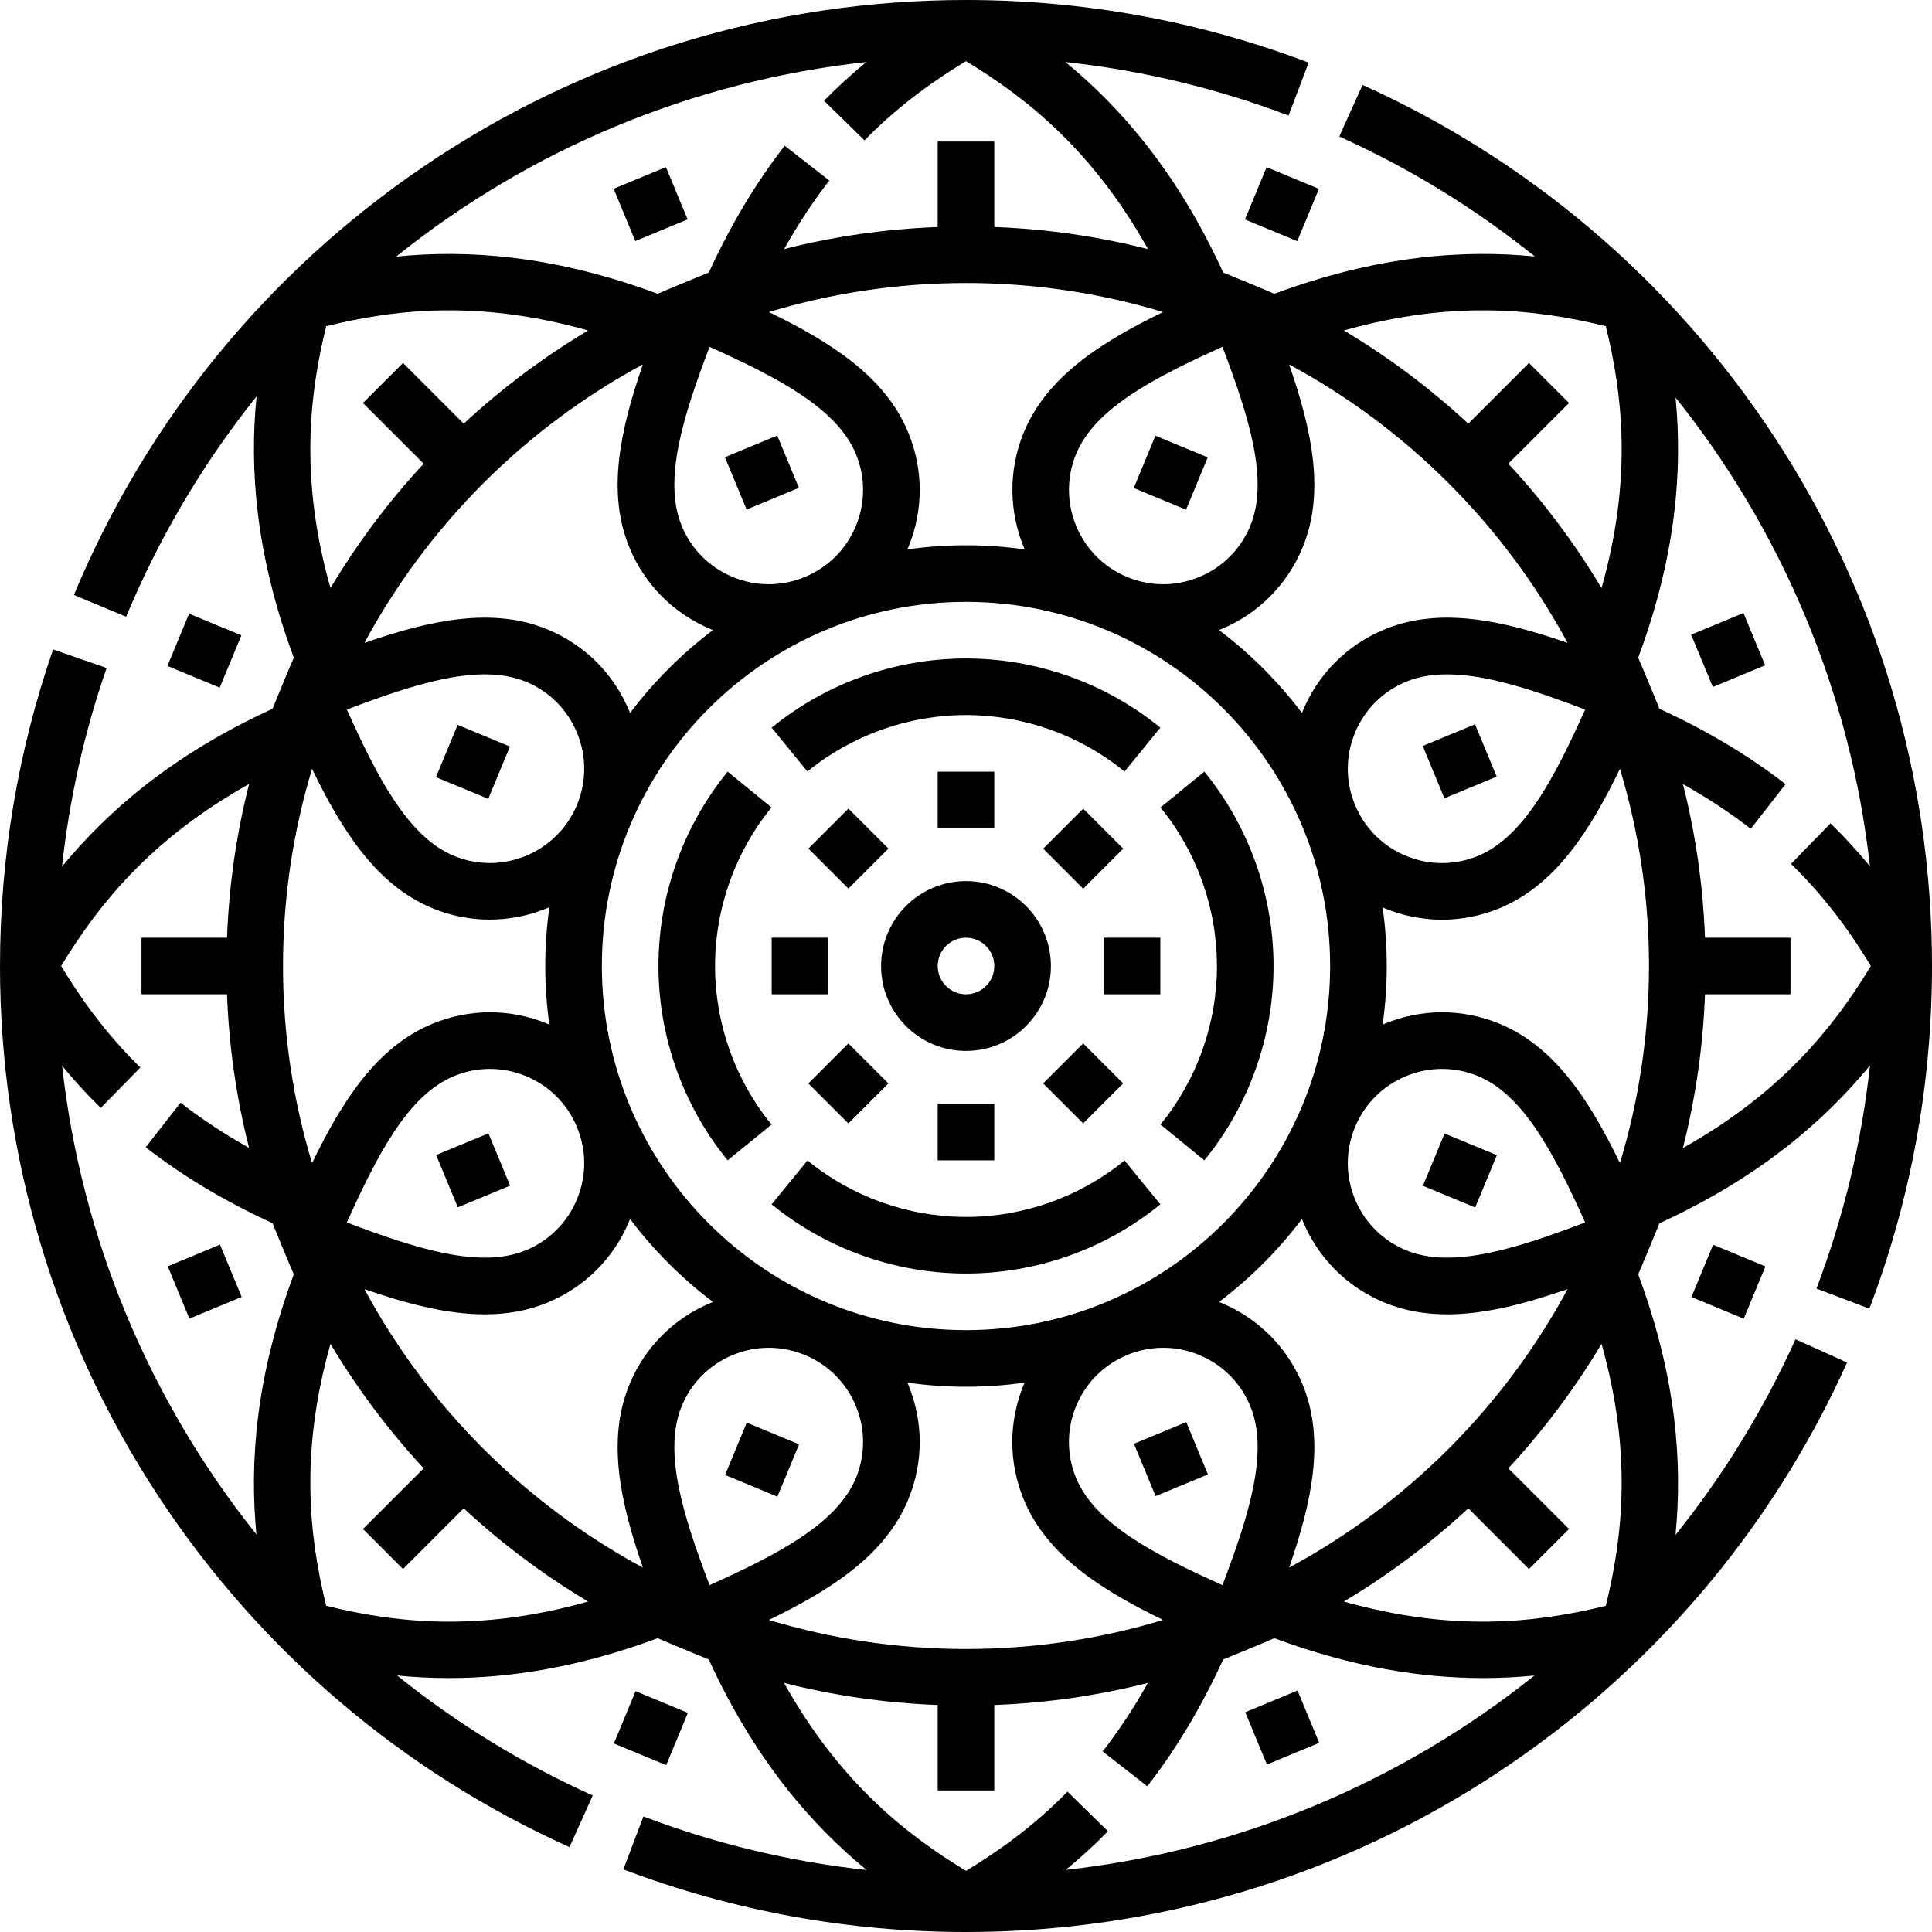<svg id="Capa_1" enable-background="new 0 0 512 512" height="42" viewBox="0 0 512 512" width="42" xmlns="http://www.w3.org/2000/svg"><g><path d="m204.499 248.5h15v15h-15z"/><path d="m292.501 248.5h15v15h-15z"/><path d="m248.5 292.501h15v15h-15z"/><path d="m248.5 204.5h15v15h-15z"/><path d="m495.406 346.805c11.011-29.012 16.594-59.563 16.594-90.805 0-50.256-14.557-98.908-42.097-140.694-26.841-40.727-64.47-72.818-108.817-92.807l-6.164 13.675c18.818 8.481 36.183 19.216 51.835 31.798-18.793-1.851-41.593-.321-69.051 9.892-1.229-.566-12.251-5.151-13.534-5.628-12.194-26.63-27.235-43.829-41.833-55.805 20.241 2.201 40.048 6.94 59.143 14.186l5.322-14.024c-29.014-11.01-59.565-16.593-90.804-16.593-51.55 0-101.245 15.258-143.715 44.123-41.448 28.171-73.505 67.436-92.704 113.548l13.848 5.766c8.897-21.369 20.596-40.942 34.563-58.377-1.88 18.829-.375 41.687 9.872 69.234-.566 1.228-5.15 12.25-5.627 13.533-26.627 12.193-43.825 27.233-55.802 41.83 1.953-17.94 5.899-35.56 11.817-52.632l-14.172-4.914c-9.343 26.948-14.08 55.172-14.08 83.889 0 50.256 14.557 98.907 42.097 140.694 26.841 40.726 64.47 72.818 108.817 92.807l6.164-13.675c-18.818-8.482-36.183-19.218-51.836-31.8 4.362.43 8.937.681 13.74.681 15.883 0 34.229-2.731 55.311-10.572 1.229.566 12.253 5.151 13.535 5.629 12.195 26.63 27.235 43.828 41.833 55.805-20.243-2.201-40.049-6.94-59.143-14.186l-5.322 14.023c29.011 11.011 59.563 16.594 90.804 16.594 50.256 0 98.907-14.557 140.693-42.097 40.727-26.841 72.818-64.469 92.808-108.817l-13.676-6.164c-8.481 18.817-19.216 36.181-31.798 51.834 1.851-18.794.321-41.594-9.892-69.05.566-1.228 5.15-12.25 5.627-13.532 26.631-12.195 43.829-27.236 55.806-41.834-2.201 20.243-6.94 40.05-14.186 59.144zm-69.849-260.362c4.49 18.276 7.05 40.469-1.138 69.41-7.075-11.853-15.365-22.899-24.697-32.968l16.085-16.085-10.607-10.606-16.084 16.085c-10.069-9.333-21.115-17.622-32.968-24.698 28.939-8.188 51.133-5.629 69.409-1.138zm-83.927 328.983c6.064-17.503 9.594-33.975 3.551-48.563-4.085-9.863-11.767-17.544-21.63-21.63-.169-.07-.341-.13-.511-.197 8.312-6.275 15.722-13.684 21.996-21.996.068.17.127.342.197.511 4.085 9.863 11.767 17.545 21.63 21.63 5.318 2.204 10.885 3.134 16.663 3.134 10.07 0 20.779-2.836 31.901-6.689-16.836 31.223-42.575 56.963-73.797 73.8zm-85.63 21.574c-18.154 0-35.688-2.698-52.234-7.695 16.686-8.095 30.854-17.25 36.902-31.853 4.086-9.863 4.086-20.726 0-30.589-.063-.152-.135-.299-.2-.451 5.078.711 10.261 1.087 15.532 1.087 5.27 0 10.454-.376 15.531-1.087-.065.151-.136.298-.199.45-4.086 9.863-4.086 20.727 0 30.59 6.048 14.603 20.216 23.758 36.902 31.852-16.546 4.998-34.08 7.696-52.234 7.696zm-159.428-95.374c11.123 3.854 21.832 6.689 31.903 6.689 5.776 0 11.345-.931 16.662-3.133 9.863-4.085 17.545-11.767 21.63-21.63.07-.169.13-.341.197-.511 6.275 8.312 13.683 15.721 21.996 21.996-.17.068-.341.127-.51.197-9.863 4.085-17.545 11.768-21.63 21.63-6.043 14.588-2.513 31.06 3.551 48.563-31.223-16.838-56.963-42.579-73.799-73.801zm73.798-245.052c-6.064 17.503-9.594 33.975-3.551 48.562 4.085 9.863 11.767 17.545 21.63 21.631.169.07.341.129.51.197-8.312 6.274-15.721 13.683-21.996 21.996-.068-.17-.127-.342-.197-.511-4.085-9.863-11.767-17.545-21.63-21.63-14.588-6.043-31.06-2.513-48.563 3.552 16.838-31.222 42.576-56.96 73.797-73.797zm85.63-21.574c18.154 0 35.688 2.698 52.234 7.695-16.686 8.095-30.853 17.25-36.902 31.852-4.286 10.347-3.88 21.483.221 31.043-5.084-.713-10.275-1.09-15.553-1.09-5.27 0-10.454.376-15.531 1.087.065-.151.136-.298.199-.45 4.086-9.863 4.086-20.727 0-30.59-6.048-14.603-20.216-23.758-36.902-31.852 16.546-4.997 34.08-7.695 52.234-7.695zm159.426 95.371c-17.502-6.064-33.974-9.594-48.563-3.552-9.863 4.085-17.545 11.767-21.63 21.63-.07.169-.13.341-.197.511-6.275-8.312-13.683-15.721-21.996-21.996.17-.068.341-.127.51-.197 9.863-4.085 17.545-11.768 21.63-21.63 6.043-14.588 2.513-31.06-3.551-48.563 31.222 16.837 56.96 42.576 73.797 73.797zm-97.615 188.72c6.162 2.552 10.961 7.351 13.513 13.512 5.04 12.168-.415 29.147-7.358 47.477-17.872-8.052-33.735-16.199-38.775-28.368-2.552-6.162-2.552-12.948 0-19.109 2.553-6.162 7.352-10.96 13.513-13.512 3.08-1.276 6.317-1.914 9.554-1.914 3.235 0 6.472.638 9.553 1.914zm-61.811-6.591c-53.21 0-96.5-43.29-96.5-96.5s43.29-96.5 96.5-96.5 96.5 43.29 96.5 96.5-43.29 96.5-96.5 96.5zm-29.189 39.213c-5.04 12.168-20.903 20.316-38.775 28.368-6.943-18.331-12.398-35.31-7.358-47.478 2.552-6.162 7.351-10.96 13.513-13.513 3.08-1.276 6.317-1.914 9.554-1.914s6.474.638 9.555 1.915c6.161 2.552 10.96 7.351 13.513 13.513 2.549 6.161 2.549 12.948-.002 19.109zm-73.902-73.902c-2.553 6.162-7.352 10.96-13.513 13.512-12.165 5.042-29.144-.415-47.478-7.359 8.052-17.871 16.199-33.735 28.368-38.774 6.162-2.553 12.949-2.552 19.109 0 6.162 2.552 10.96 7.351 13.513 13.513 2.553 6.16 2.553 12.947.001 19.108zm-7.772-46.479c-9.863-4.085-20.727-4.085-30.59 0-14.604 6.048-23.758 20.216-31.852 36.902-4.997-16.546-7.695-34.08-7.695-52.234s2.698-35.687 7.695-52.233c8.094 16.686 17.25 30.852 31.852 36.901 4.985 2.065 10.155 3.043 15.243 3.043 5.475 0 10.846-1.155 15.802-3.283-.714 5.09-1.093 10.287-1.093 15.572 0 5.27.376 10.453 1.087 15.531-.15-.065-.297-.136-.449-.199zm7.772-58.034c-5.27 12.719-19.9 18.78-32.622 13.512-12.168-5.04-20.315-20.903-28.368-38.774 18.331-6.944 35.311-12.401 47.478-7.359 6.161 2.552 10.96 7.351 13.513 13.512 2.551 6.162 2.551 12.948-.001 19.109zm41.28-60.389c-6.162-2.552-10.961-7.351-13.513-13.513-5.04-12.168.415-29.147 7.358-47.477 17.872 8.052 33.735 16.199 38.775 28.368 2.552 6.162 2.552 12.948 0 19.109-2.553 6.162-7.352 10.96-13.513 13.513-6.158 2.552-12.944 2.553-19.107 0zm91-32.622c5.04-12.168 20.903-20.316 38.775-28.368 6.943 18.331 12.398 35.31 7.358 47.478-2.552 6.162-7.351 10.96-13.513 13.513-6.161 2.553-12.947 2.552-19.108 0-12.719-5.27-18.78-19.904-13.512-32.623zm73.902 73.902c2.553-6.162 7.352-10.96 13.513-13.512 3.308-1.37 6.97-1.965 10.919-1.965 10.579 0 23.211 4.268 36.558 9.324-8.052 17.872-16.199 33.735-28.367 38.774-6.16 2.553-12.947 2.553-19.109 0-6.162-2.552-10.961-7.351-13.513-13.512-2.553-6.161-2.553-12.947-.001-19.109zm0 104.513c2.553-6.162 7.352-10.96 13.513-13.513 3.081-1.276 6.317-1.914 9.555-1.914 3.236 0 6.474.638 9.555 1.915 12.168 5.04 20.316 20.903 28.368 38.774-18.333 6.945-35.308 12.399-47.478 7.359-6.161-2.552-10.96-7.351-13.513-13.512-2.552-6.162-2.552-12.948 0-19.109zm38.362-27.37c-9.863-4.087-20.729-4.085-30.59 0-.152.063-.299.135-.45.199.711-5.077 1.087-10.261 1.087-15.531s-.376-10.453-1.087-15.531c.151.065.298.136.45.199 4.932 2.043 10.112 3.064 15.294 3.064 5.183 0 10.364-1.021 15.296-3.064 14.603-6.049 23.758-20.216 31.852-36.902 4.997 16.547 7.695 34.08 7.695 52.234s-2.698 35.687-7.694 52.233c-8.095-16.686-17.25-30.852-31.853-36.901zm-167.858-254.895c-3.684 3.02-7.451 6.416-11.215 10.26l10.719 10.494c9.427-9.628 18.996-16.205 26.898-20.981 16.082 9.737 33.565 23.6 48.231 49.801-13.104-3.328-26.731-5.324-40.728-5.853v-22.658h-15v22.658c-13.985.529-27.601 2.522-40.695 5.845 3.682-6.563 7.679-12.646 11.979-18.154l-11.824-9.229c-7.625 9.768-14.375 21.074-20.119 33.613-1.287.479-12.319 5.068-13.548 5.634-27.578-10.259-50.456-11.756-69.297-9.866 35.254-28.332 78.29-46.52 124.599-51.564zm-143.152 70.006c18.276-4.49 40.469-7.05 69.409 1.138-11.853 7.075-22.899 15.365-32.968 24.697l-16.084-16.085-10.607 10.607 16.085 16.085c-9.332 10.069-17.622 21.114-24.697 32.968-8.187-28.941-5.628-51.134-1.138-69.41zm-69.985 195.987c3.015 3.676 6.403 7.434 10.239 11.189l10.494-10.719c-9.629-9.427-16.206-18.996-20.981-26.898 9.738-16.082 23.601-33.566 49.802-48.231-3.328 13.104-5.324 26.731-5.853 40.728h-22.659v15h22.657c.529 13.985 2.522 27.601 5.845 40.695-6.563-3.682-12.646-7.679-18.156-11.98l-9.229 11.824c9.771 7.626 21.077 14.377 33.613 20.119.479 1.287 5.067 12.319 5.633 13.547-10.191 27.397-11.738 50.159-9.905 68.93-28.224-35.288-46.418-78.269-51.5-124.204zm69.985 143.127c-4.49-18.276-7.05-40.469 1.138-69.41 7.075 11.853 15.365 22.899 24.697 32.968l-16.085 16.085 10.607 10.606 16.084-16.085c10.069 9.333 21.115 17.623 32.969 24.698-28.94 8.189-51.133 5.628-69.41 1.138zm195.987 69.986c3.676-3.015 7.434-6.403 11.189-10.239l-10.719-10.494c-9.426 9.629-18.996 16.205-26.897 20.981-16.082-9.737-33.565-23.6-48.231-49.801 13.104 3.328 26.731 5.324 40.728 5.853v22.657h15v-22.658c13.985-.529 27.601-2.522 40.695-5.845-3.681 6.563-7.679 12.646-11.979 18.155l11.824 9.229c7.626-9.77 14.376-21.076 20.119-33.613 1.287-.479 12.32-5.068 13.549-5.634 21.084 7.843 39.426 10.573 55.311 10.573 4.759 0 9.293-.248 13.62-.671-35.289 28.229-78.272 46.423-124.209 51.507zm143.127-69.986c-18.276 4.49-40.469 7.05-69.409-1.138 11.853-7.075 22.899-15.365 32.968-24.697l16.084 16.085 10.607-10.606-16.085-16.085c9.332-10.069 17.622-21.114 24.697-32.967 8.187 28.938 5.628 51.132 1.138 69.408zm20.432-121.328c3.328-13.104 5.324-26.731 5.853-40.729h22.658v-15h-22.657c-.529-13.985-2.522-27.601-5.845-40.695 6.497 3.645 12.523 7.598 17.985 11.848l9.211-11.838c-9.722-7.565-20.966-14.268-33.425-19.975-.479-1.287-5.067-12.318-5.633-13.546 10.191-27.398 11.738-50.16 9.905-68.931 28.226 35.289 46.419 78.27 51.502 124.205-3.065-3.736-6.517-7.558-10.431-11.375l-10.473 10.738c9.72 9.479 16.346 19.112 21.152 27.065-9.738 16.083-23.601 33.567-49.802 48.233z"/><path d="m192.838 204.497c-11.825 14.485-18.338 32.776-18.338 51.503s6.513 37.018 18.338 51.503l11.619-9.486c-9.645-11.815-14.957-26.737-14.957-42.017s5.312-30.202 14.957-42.017z"/><path d="m256 322.5c-15.279 0-30.201-5.312-42.018-14.957l-9.484 11.62c14.485 11.824 32.776 18.337 51.502 18.337h.002c18.727 0 37.018-6.513 51.501-18.337l-9.486-11.619c-11.815 9.644-26.737 14.956-42.017 14.956z"/><path d="m204.498 192.837 9.484 11.62c11.817-9.645 26.739-14.957 42.018-14.957s30.201 5.311 42.017 14.957l9.486-11.62c-14.486-11.825-32.776-18.337-51.503-18.337-18.726 0-37.017 6.513-51.502 18.337z"/><path d="m319.163 204.497-11.621 9.485c9.646 11.817 14.958 26.74 14.958 42.018 0 15.279-5.312 30.201-14.957 42.017l11.619 9.485c11.825-14.486 18.338-32.777 18.338-51.502s-6.513-37.016-18.337-51.503z"/><path d="m302.65 379.228h14.999v15h-14.999z" transform="matrix(.924 -.383 .383 .924 -124.387 148.13)"/><path d="m379.229 302.65h15v14.999h-15z" transform="matrix(.383 -.924 .924 .383 -47.811 548.743)"/><path d="m379.229 194.35h14.999v15h-14.999z" transform="matrix(.924 -.383 .383 .924 -47.807 163.357)"/><path d="m117.771 194.35h15v15h-15z" transform="matrix(.383 -.924 .924 .383 -109.153 240.342)"/><path d="m194.35 379.229h15v14.999h-15z" transform="matrix(.383 -.924 .924 .383 -232.686 425.212)"/><path d="m194.351 117.771h14.999v15h-14.999z" transform="matrix(.924 -.383 .383 .924 -32.575 86.782)"/><path d="m117.772 302.65h14.999v15h-14.999z" transform="matrix(.924 -.383 .383 .924 -109.155 71.55)"/><path d="m302.649 117.772h15v14.999h-15z" transform="matrix(.383 -.924 .924 .383 75.72 363.869)"/><path d="m332.117 450.368h14.999v15h-14.999z" transform="matrix(.924 -.383 .383 .924 -149.365 164.816)"/><path d="m450.368 332.117h15v15h-15z" transform="matrix(.383 -.924 .924 .383 -31.117 632.663)"/><path d="m164.884 450.368h15v14.999h-15z" transform="matrix(.383 -.924 .924 .383 -316.599 441.902)"/><path d="m450.368 164.884h15v15h-15z" transform="matrix(.924 -.383 .383 .924 -31.115 188.337)"/><path d="m46.632 164.883h15v15h-15z" transform="matrix(.383 -.924 .924 .383 -125.845 156.426)"/><path d="m332.116 46.633h15v14.999h-15z" transform="matrix(.383 -.924 .924 .383 159.634 347.178)"/><path d="m279.613 217.387h15v15h-15z" transform="matrix(.707 -.707 .707 .707 -74.924 268.904)"/><path d="m217.387 279.613h15v15h-15z" transform="matrix(.707 -.707 .707 .707 -137.154 243.129)"/><path d="m217.388 217.387h15v15h-15z" transform="matrix(.707 -.707 .707 .707 -93.151 224.887)"/><path d="m279.612 279.613h15v15h-15z" transform="matrix(.707 -.707 .707 .707 -118.927 287.113)"/><path d="m164.884 46.632h14.999v15h-14.999z" transform="matrix(.924 -.383 .383 .924 -7.594 70.088)"/><path d="m46.632 332.117h15v15h-15z" transform="matrix(.924 -.383 .383 .924 -125.847 46.568)"/><path d="m233.5 256c0 6.01 2.341 11.66 6.59 15.91 4.25 4.25 9.9 6.591 15.91 6.59h.001c6.009 0 11.659-2.341 15.909-6.59 4.249-4.25 6.59-9.9 6.59-15.91 0-12.407-10.094-22.5-22.5-22.5s-22.5 10.093-22.5 22.5zm22.5-7.5c4.136 0 7.5 3.364 7.5 7.5 0 2.003-.78 3.887-2.196 5.304-1.417 1.417-3.3 2.196-5.304 2.196s-3.887-.78-5.304-2.196c-1.416-1.417-2.196-3.3-2.196-5.304 0-4.136 3.364-7.5 7.5-7.5z"/></g></svg>